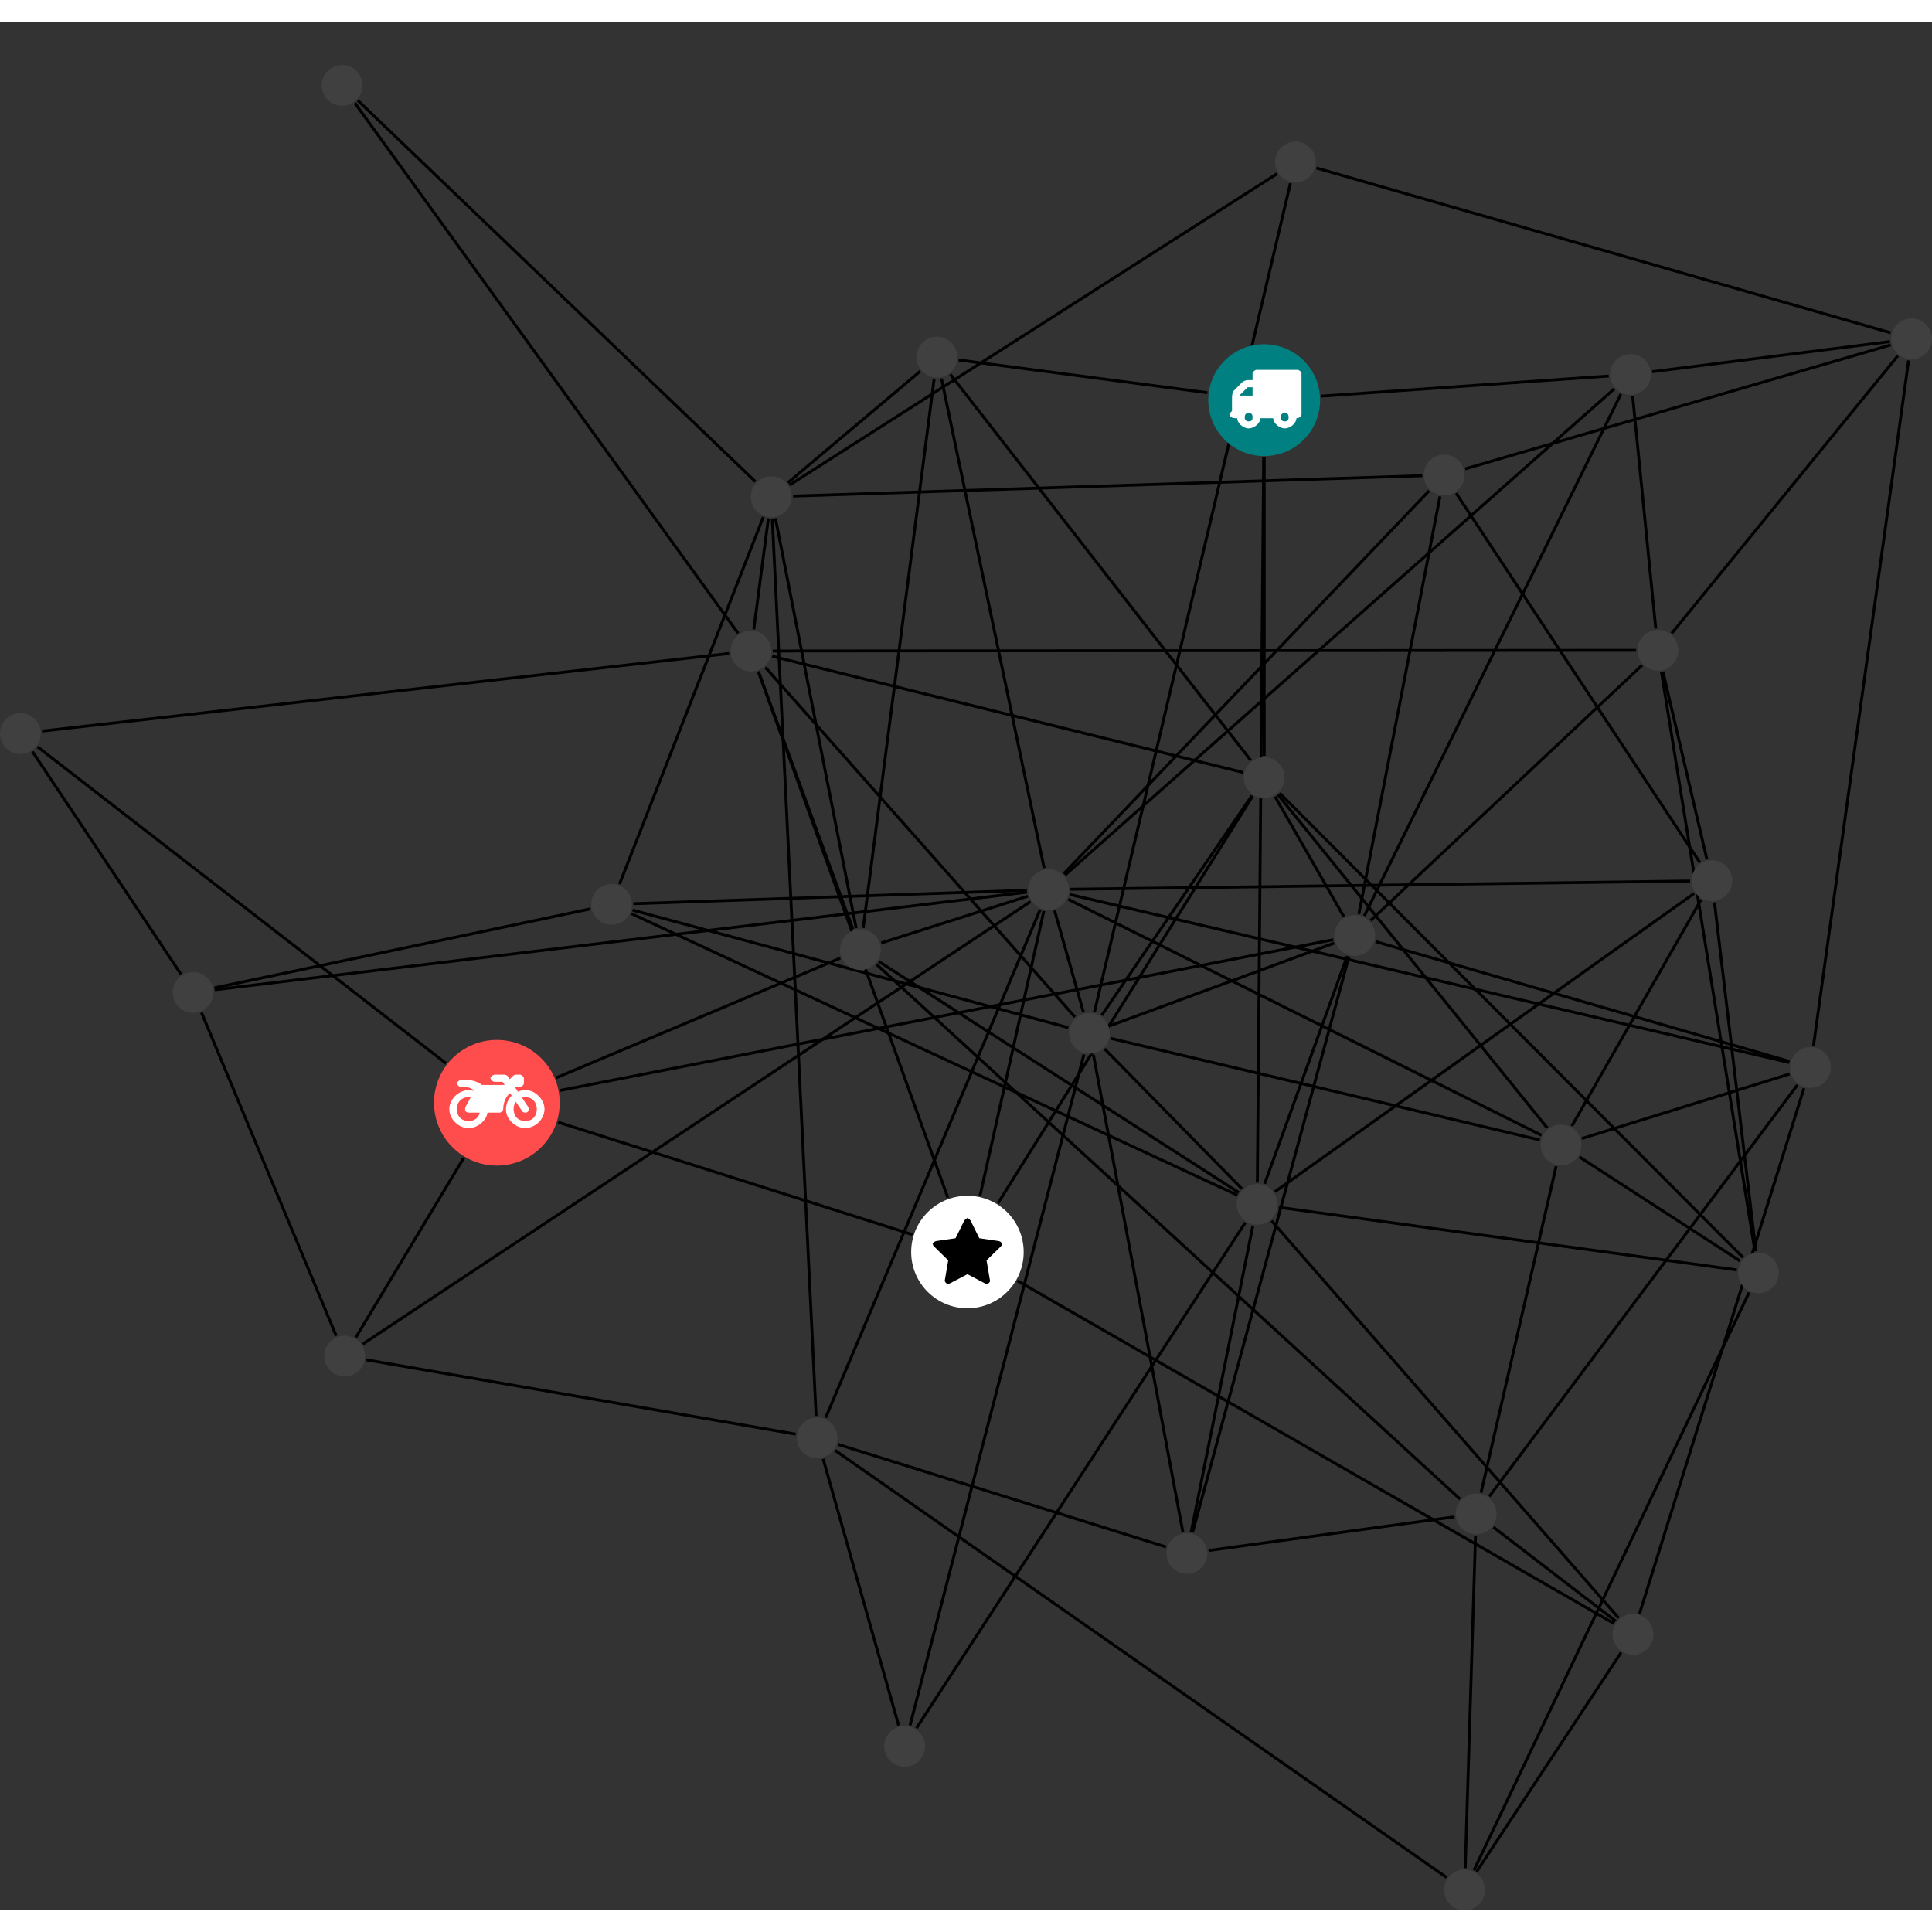 <?xml version="1.0" encoding="UTF-8"?>
<svg xmlns="http://www.w3.org/2000/svg" xmlns:xlink="http://www.w3.org/1999/xlink" width="267.069pt" height="267.069pt" viewBox="0.000 -5.988 267.069 261.081" version="1.1">
<rect x="0.000" y="-5.988" width="267.069" height="261.081" fill="#333333" stroke="none"/>
<defs>
<g>
<symbol overflow="visible" id="glyph0-0">
<path style="stroke:none;" d="M 1.422 -0.75 L 1.422 -7.922 L 3.562 -7.922 L 3.562 -0.891 L 1.422 -0.891 Z M 0.625 0 L 4.531 0 L 4.531 -8.812 L 0.438 -8.812 L 0.438 0 Z M 0.625 0 "/>
</symbol>
<symbol overflow="visible" id="glyph0-1">
<path style="stroke:none;" d="M 3.375 -0.844 C 3.375 -0.453 3.234 -0.266 2.844 -0.266 C 2.469 -0.266 2.297 -0.453 2.297 -0.844 C 2.297 -1.219 2.469 -1.422 2.844 -1.422 C 3.234 -1.422 3.375 -1.219 3.375 -0.844 Z M 1.594 -3.688 L 1.594 -3.859 C 1.594 -3.875 1.578 -3.875 1.594 -3.891 L 2.688 -4.969 C 2.703 -5 2.656 -4.984 2.688 -4.984 L 3.375 -4.984 L 3.375 -3.828 L 1.594 -3.828 Z M 8.359 -0.844 C 8.359 -0.453 8.219 -0.266 7.828 -0.266 C 7.453 -0.266 7.281 -0.453 7.281 -0.844 C 7.281 -1.219 7.453 -1.422 7.828 -1.422 C 8.219 -1.422 8.359 -1.219 8.359 -0.844 Z M 10.141 -6.891 C 10.141 -7.094 9.812 -7.391 9.609 -7.391 L 3.922 -7.391 C 3.719 -7.391 3.375 -7.094 3.375 -6.891 L 3.375 -5.969 L 2.672 -5.969 C 2.469 -5.969 2.078 -5.812 1.938 -5.672 L 0.844 -4.578 C 0.531 -4.266 0.531 -3.734 0.531 -3.328 L 0.531 -1.688 C 0.516 -1.688 0.172 -1.391 0.172 -1.203 C 0.172 -0.781 0.781 -0.703 1.062 -0.703 L 1.25 -0.703 C 1.25 -0.047 2.062 0.703 2.844 0.703 C 3.641 0.703 4.453 -0.047 4.453 -0.703 L 6.234 -0.703 C 6.234 -0.047 7.047 0.703 7.828 0.703 C 8.625 0.703 9.438 -0.047 9.438 -0.703 C 9.547 -0.703 10.141 -0.781 10.141 -1.203 Z M 10.141 -6.891 "/>
</symbol>
<symbol overflow="visible" id="glyph0-2">
<path style="stroke:none;" d="M 12.969 -2.906 C 12.844 -3.984 11.859 -5.016 10.781 -5.219 C 10.234 -5.328 9.703 -5.219 9.328 -5.031 L 8.875 -5.688 L 9.609 -5.688 C 9.812 -5.688 10.141 -5.984 10.141 -6.188 L 10.141 -6.891 C 10.141 -7.094 9.812 -7.391 9.609 -7.391 L 9.047 -7.391 C 8.969 -7.391 8.734 -7.312 8.656 -7.25 L 8.188 -6.766 L 7.891 -7.203 C 7.828 -7.281 7.594 -7.391 7.484 -7.391 L 6.078 -7.391 C 5.906 -7.391 5.547 -7.125 5.516 -6.953 C 5.484 -6.734 5.828 -6.406 6.047 -6.406 L 7.188 -6.406 L 7.484 -5.969 L 4.344 -5.969 C 4.141 -6.125 3.375 -6.672 2.141 -6.672 L 1.422 -6.672 C 1.219 -6.672 0.891 -6.375 0.891 -6.188 C 0.891 -5.984 1.219 -5.688 1.422 -5.688 L 1.781 -5.688 C 2.484 -5.688 2.906 -5.516 3.281 -5.188 L 3.25 -5.141 C 3.078 -5.188 2.797 -5.25 2.5 -5.25 C 1.109 -5.25 -0.172 -4 -0.172 -2.625 C -0.172 -1.25 1.109 0 2.5 0 C 3.75 0 4.953 -1.062 5.109 -2.141 L 6.766 -2.141 C 6.969 -2.141 7.281 -2.438 7.281 -2.625 C 7.281 -3.609 7.688 -4.391 8.219 -4.844 L 8.453 -4.5 C 7.969 -4.062 7.578 -3.203 7.672 -2.359 C 7.781 -1.172 8.969 -0.094 10.141 -0.016 C 11.703 0.094 13.156 -1.344 12.969 -2.906 Z M 2.5 -0.984 C 1.516 -0.984 0.875 -1.641 0.875 -2.625 C 0.875 -3.594 1.516 -4.281 2.5 -4.281 C 2.672 -4.281 2.844 -4.234 2.781 -4.25 L 2.047 -2.891 C 2 -2.781 2 -2.469 2.047 -2.359 C 2.125 -2.25 2.375 -2.141 2.5 -2.141 L 4.031 -2.141 C 3.891 -1.453 3.344 -0.984 2.5 -0.984 Z M 10.328 -0.984 C 9.344 -0.984 8.719 -1.641 8.719 -2.625 C 8.719 -3.109 8.859 -3.469 9.031 -3.641 L 9.906 -2.328 C 9.969 -2.219 10.203 -2.141 10.328 -2.141 C 10.391 -2.141 10.594 -2.188 10.641 -2.234 C 10.812 -2.344 10.844 -2.75 10.734 -2.922 L 9.875 -4.219 C 9.859 -4.219 10.094 -4.281 10.328 -4.281 C 11.297 -4.281 11.922 -3.594 11.922 -2.625 C 11.922 -1.641 11.297 -0.984 10.328 -0.984 Z M 10.328 -0.984 "/>
</symbol>
<symbol overflow="visible" id="glyph0-3">
<path style="stroke:none;" d="M 9.438 -5.078 C 9.438 -5.25 9.078 -5.453 8.938 -5.469 L 6.266 -5.859 L 5.078 -8.266 C 5.031 -8.375 4.75 -8.641 4.625 -8.641 C 4.5 -8.641 4.234 -8.375 4.172 -8.266 L 2.984 -5.859 L 0.312 -5.469 C 0.172 -5.453 -0.172 -5.25 -0.172 -5.078 C -0.172 -4.969 -0.062 -4.781 0.016 -4.719 L 1.969 -2.797 L 1.5 -0.062 C 1.5 -0.016 1.5 0.016 1.5 0.047 C 1.5 0.203 1.75 0.453 1.906 0.453 C 1.984 0.453 2.188 0.406 2.25 0.359 L 4.625 -0.891 L 7 0.359 C 7.062 0.406 7.266 0.453 7.344 0.453 C 7.5 0.453 7.75 0.203 7.75 0.047 C 7.75 0.016 7.75 -0.016 7.734 -0.062 L 7.266 -2.797 L 9.234 -4.719 C 9.297 -4.781 9.438 -4.969 9.438 -5.078 Z M 9.438 -5.078 "/>
</symbol>
</g>
<clipPath id="clip1">
  <path d="M 198 213 L 230 213 L 230 255.094 L 198 255.094 Z M 198 213 "/>
</clipPath>
<clipPath id="clip2">
  <path d="M 109 185 L 206 185 L 206 255.094 L 109 255.094 Z M 109 185 "/>
</clipPath>
<clipPath id="clip3">
  <path d="M 225 34 L 267.07 34 L 267.07 85 L 225 85 Z M 225 34 "/>
</clipPath>
<clipPath id="clip4">
  <path d="M 245 35 L 267.07 35 L 267.07 142 L 245 142 Z M 245 35 "/>
</clipPath>
<clipPath id="clip5">
  <path d="M 198 164 L 248 164 L 248 255.094 L 198 255.094 Z M 198 164 "/>
</clipPath>
<clipPath id="clip6">
  <path d="M 199 249 L 206 249 L 206 255.094 L 199 255.094 Z M 199 249 "/>
</clipPath>
<clipPath id="clip7">
  <path d="M 261 35 L 267.07 35 L 267.07 41 L 261 41 Z M 261 35 "/>
</clipPath>
</defs>
<g id="surface1">
<path style="fill:none;stroke-width:0.399;stroke-linecap:butt;stroke-linejoin:miter;stroke:rgb(0%,0%,0%);stroke-opacity:1;stroke-miterlimit:10;" d="M -0 -7.93 L -0 -49.168 " transform="matrix(1,0,0,-1,174.754,46.332)"/>
<path style="fill:none;stroke-width:0.399;stroke-linecap:butt;stroke-linejoin:miter;stroke:rgb(0%,0%,0%);stroke-opacity:1;stroke-miterlimit:10;" d="M -0.07 -7.926 L -0.945 -108.152 " transform="matrix(1,0,0,-1,174.754,46.332)"/>
<path style="fill:none;stroke-width:0.399;stroke-linecap:butt;stroke-linejoin:miter;stroke:rgb(0%,0%,0%);stroke-opacity:1;stroke-miterlimit:10;" d="M -7.859 1.031 L -42.242 5.551 " transform="matrix(1,0,0,-1,174.754,46.332)"/>
<path style="fill:none;stroke-width:0.399;stroke-linecap:butt;stroke-linejoin:miter;stroke:rgb(0%,0%,0%);stroke-opacity:1;stroke-miterlimit:10;" d="M 7.91 0.555 L 47.625 3.336 " transform="matrix(1,0,0,-1,174.754,46.332)"/>
<path style="fill:none;stroke-width:0.399;stroke-linecap:butt;stroke-linejoin:miter;stroke:rgb(0%,0%,0%);stroke-opacity:1;stroke-miterlimit:10;" d="M -1.602 -54.742 L -36.793 -111 " transform="matrix(1,0,0,-1,174.754,46.332)"/>
<path style="fill:none;stroke-width:0.399;stroke-linecap:butt;stroke-linejoin:miter;stroke:rgb(0%,0%,0%);stroke-opacity:1;stroke-miterlimit:10;" d="M -1.703 -54.676 L -22.461 -85.035 " transform="matrix(1,0,0,-1,174.754,46.332)"/>
<path style="fill:none;stroke-width:0.399;stroke-linecap:butt;stroke-linejoin:miter;stroke:rgb(0%,0%,0%);stroke-opacity:1;stroke-miterlimit:10;" d="M 1.898 -54.531 L 39.137 -100.617 " transform="matrix(1,0,0,-1,174.754,46.332)"/>
<path style="fill:none;stroke-width:0.399;stroke-linecap:butt;stroke-linejoin:miter;stroke:rgb(0%,0%,0%);stroke-opacity:1;stroke-miterlimit:10;" d="M -1.852 -49.801 L -43.379 3.562 " transform="matrix(1,0,0,-1,174.754,46.332)"/>
<path style="fill:none;stroke-width:0.399;stroke-linecap:butt;stroke-linejoin:miter;stroke:rgb(0%,0%,0%);stroke-opacity:1;stroke-miterlimit:10;" d="M 2.133 -54.32 L 66.187 -118.508 " transform="matrix(1,0,0,-1,174.754,46.332)"/>
<path style="fill:none;stroke-width:0.399;stroke-linecap:butt;stroke-linejoin:miter;stroke:rgb(0%,0%,0%);stroke-opacity:1;stroke-miterlimit:10;" d="M -2.93 -51.461 L -68.02 -35.398 " transform="matrix(1,0,0,-1,174.754,46.332)"/>
<path style="fill:none;stroke-width:0.399;stroke-linecap:butt;stroke-linejoin:miter;stroke:rgb(0%,0%,0%);stroke-opacity:1;stroke-miterlimit:10;" d="M 1.5 -54.801 L 11.008 -71.391 " transform="matrix(1,0,0,-1,174.754,46.332)"/>
<path style="fill:none;stroke-width:0.399;stroke-linecap:butt;stroke-linejoin:miter;stroke:rgb(0%,0%,0%);stroke-opacity:1;stroke-miterlimit:10;" d="M -3.082 -109.016 L -22.051 -89.68 " transform="matrix(1,0,0,-1,174.754,46.332)"/>
<path style="fill:none;stroke-width:0.399;stroke-linecap:butt;stroke-linejoin:miter;stroke:rgb(0%,0%,0%);stroke-opacity:1;stroke-miterlimit:10;" d="M 1.016 -113.441 L 49 -168.352 " transform="matrix(1,0,0,-1,174.754,46.332)"/>
<path style="fill:none;stroke-width:0.399;stroke-linecap:butt;stroke-linejoin:miter;stroke:rgb(0%,0%,0%);stroke-opacity:1;stroke-miterlimit:10;" d="M 1.488 -109.418 L 59.434 -68.188 " transform="matrix(1,0,0,-1,174.754,46.332)"/>
<path style="fill:none;stroke-width:0.399;stroke-linecap:butt;stroke-linejoin:miter;stroke:rgb(0%,0%,0%);stroke-opacity:1;stroke-miterlimit:10;" d="M -3.707 -109.898 L -87.481 -70.981 " transform="matrix(1,0,0,-1,174.754,46.332)"/>
<path style="fill:none;stroke-width:0.399;stroke-linecap:butt;stroke-linejoin:miter;stroke:rgb(0%,0%,0%);stroke-opacity:1;stroke-miterlimit:10;" d="M -3.512 -109.539 L -53.277 -77.59 " transform="matrix(1,0,0,-1,174.754,46.332)"/>
<path style="fill:none;stroke-width:0.399;stroke-linecap:butt;stroke-linejoin:miter;stroke:rgb(0%,0%,0%);stroke-opacity:1;stroke-miterlimit:10;" d="M -1.567 -114.129 L -10.09 -156.469 " transform="matrix(1,0,0,-1,174.754,46.332)"/>
<path style="fill:none;stroke-width:0.399;stroke-linecap:butt;stroke-linejoin:miter;stroke:rgb(0%,0%,0%);stroke-opacity:1;stroke-miterlimit:10;" d="M -2.617 -113.699 L -48.063 -183.57 " transform="matrix(1,0,0,-1,174.754,46.332)"/>
<path style="fill:none;stroke-width:0.399;stroke-linecap:butt;stroke-linejoin:miter;stroke:rgb(0%,0%,0%);stroke-opacity:1;stroke-miterlimit:10;" d="M 2.019 -111.578 L 65.332 -120.234 " transform="matrix(1,0,0,-1,174.754,46.332)"/>
<path style="fill:none;stroke-width:0.399;stroke-linecap:butt;stroke-linejoin:miter;stroke:rgb(0%,0%,0%);stroke-opacity:1;stroke-miterlimit:10;" d="M 0.059 -108.332 L 11.48 -76.848 " transform="matrix(1,0,0,-1,174.754,46.332)"/>
<path style="fill:none;stroke-width:0.399;stroke-linecap:butt;stroke-linejoin:miter;stroke:rgb(0%,0%,0%);stroke-opacity:1;stroke-miterlimit:10;" d="M -110.649 -104.742 L -125.559 -129.559 " transform="matrix(1,0,0,-1,174.754,46.332)"/>
<path style="fill:none;stroke-width:0.399;stroke-linecap:butt;stroke-linejoin:miter;stroke:rgb(0%,0%,0%);stroke-opacity:1;stroke-miterlimit:10;" d="M -97.602 -99.813 L -48.625 -115.352 " transform="matrix(1,0,0,-1,174.754,46.332)"/>
<path style="fill:none;stroke-width:0.399;stroke-linecap:butt;stroke-linejoin:miter;stroke:rgb(0%,0%,0%);stroke-opacity:1;stroke-miterlimit:10;" d="M -97.883 -93.676 L -58.598 -77.129 " transform="matrix(1,0,0,-1,174.754,46.332)"/>
<path style="fill:none;stroke-width:0.399;stroke-linecap:butt;stroke-linejoin:miter;stroke:rgb(0%,0%,0%);stroke-opacity:1;stroke-miterlimit:10;" d="M -97.348 -95.422 L 9.547 -74.586 " transform="matrix(1,0,0,-1,174.754,46.332)"/>
<path style="fill:none;stroke-width:0.399;stroke-linecap:butt;stroke-linejoin:miter;stroke:rgb(0%,0%,0%);stroke-opacity:1;stroke-miterlimit:10;" d="M -113.098 -91.68 L -169.555 -47.934 " transform="matrix(1,0,0,-1,174.754,46.332)"/>
<path style="fill:none;stroke-width:0.399;stroke-linecap:butt;stroke-linejoin:miter;stroke:rgb(0%,0%,0%);stroke-opacity:1;stroke-miterlimit:10;" d="M -128.274 -129.359 L -146.902 -84.652 " transform="matrix(1,0,0,-1,174.754,46.332)"/>
<path style="fill:none;stroke-width:0.399;stroke-linecap:butt;stroke-linejoin:miter;stroke:rgb(0%,0%,0%);stroke-opacity:1;stroke-miterlimit:10;" d="M -124.141 -132.66 L -64.762 -142.934 " transform="matrix(1,0,0,-1,174.754,46.332)"/>
<path style="fill:none;stroke-width:0.399;stroke-linecap:butt;stroke-linejoin:miter;stroke:rgb(0%,0%,0%);stroke-opacity:1;stroke-miterlimit:10;" d="M -124.598 -130.481 L -32.309 -69.32 " transform="matrix(1,0,0,-1,174.754,46.332)"/>
<path style="fill:none;stroke-width:0.399;stroke-linecap:butt;stroke-linejoin:miter;stroke:rgb(0%,0%,0%);stroke-opacity:1;stroke-miterlimit:10;" d="M -125.289 41.426 L -70.324 -11.27 " transform="matrix(1,0,0,-1,174.754,46.332)"/>
<path style="fill:none;stroke-width:0.399;stroke-linecap:butt;stroke-linejoin:miter;stroke:rgb(0%,0%,0%);stroke-opacity:1;stroke-miterlimit:10;" d="M -125.699 41.07 L -72.715 -32.23 " transform="matrix(1,0,0,-1,174.754,46.332)"/>
<path style="fill:none;stroke-width:0.399;stroke-linecap:butt;stroke-linejoin:miter;stroke:rgb(0%,0%,0%);stroke-opacity:1;stroke-miterlimit:10;" d="M -69.246 -16.168 L -89.117 -66.902 " transform="matrix(1,0,0,-1,174.754,46.332)"/>
<path style="fill:none;stroke-width:0.399;stroke-linecap:butt;stroke-linejoin:miter;stroke:rgb(0%,0%,0%);stroke-opacity:1;stroke-miterlimit:10;" d="M -65.84 -11.414 L -47.543 4 " transform="matrix(1,0,0,-1,174.754,46.332)"/>
<path style="fill:none;stroke-width:0.399;stroke-linecap:butt;stroke-linejoin:miter;stroke:rgb(0%,0%,0%);stroke-opacity:1;stroke-miterlimit:10;" d="M -65.129 -13.258 L 21.863 -10.445 " transform="matrix(1,0,0,-1,174.754,46.332)"/>
<path style="fill:none;stroke-width:0.399;stroke-linecap:butt;stroke-linejoin:miter;stroke:rgb(0%,0%,0%);stroke-opacity:1;stroke-miterlimit:10;" d="M -68 -16.371 L -61.938 -140.434 " transform="matrix(1,0,0,-1,174.754,46.332)"/>
<path style="fill:none;stroke-width:0.399;stroke-linecap:butt;stroke-linejoin:miter;stroke:rgb(0%,0%,0%);stroke-opacity:1;stroke-miterlimit:10;" d="M -67.563 -16.316 L -56.399 -72.996 " transform="matrix(1,0,0,-1,174.754,46.332)"/>
<path style="fill:none;stroke-width:0.399;stroke-linecap:butt;stroke-linejoin:miter;stroke:rgb(0%,0%,0%);stroke-opacity:1;stroke-miterlimit:10;" d="M -65.602 -11.734 L 1.777 31.297 " transform="matrix(1,0,0,-1,174.754,46.332)"/>
<path style="fill:none;stroke-width:0.399;stroke-linecap:butt;stroke-linejoin:miter;stroke:rgb(0%,0%,0%);stroke-opacity:1;stroke-miterlimit:10;" d="M -68.539 -16.348 L -70.555 -31.684 " transform="matrix(1,0,0,-1,174.754,46.332)"/>
<path style="fill:none;stroke-width:0.399;stroke-linecap:butt;stroke-linejoin:miter;stroke:rgb(0%,0%,0%);stroke-opacity:1;stroke-miterlimit:10;" d="M -34.109 -121.734 L 48.367 -169.117 " transform="matrix(1,0,0,-1,174.754,46.332)"/>
<path style="fill:none;stroke-width:0.399;stroke-linecap:butt;stroke-linejoin:miter;stroke:rgb(0%,0%,0%);stroke-opacity:1;stroke-miterlimit:10;" d="M -39.281 -109.981 L -30.453 -70.598 " transform="matrix(1,0,0,-1,174.754,46.332)"/>
<path style="fill:none;stroke-width:0.399;stroke-linecap:butt;stroke-linejoin:miter;stroke:rgb(0%,0%,0%);stroke-opacity:1;stroke-miterlimit:10;" d="M -43.727 -110.258 L -69.926 -37.516 " transform="matrix(1,0,0,-1,174.754,46.332)"/>
<path style="fill:none;stroke-width:0.399;stroke-linecap:butt;stroke-linejoin:miter;stroke:rgb(0%,0%,0%);stroke-opacity:1;stroke-miterlimit:10;" d="M -21.227 -88.219 L 38.094 -102.27 " transform="matrix(1,0,0,-1,174.754,46.332)"/>
<path style="fill:none;stroke-width:0.399;stroke-linecap:butt;stroke-linejoin:miter;stroke:rgb(0%,0%,0%);stroke-opacity:1;stroke-miterlimit:10;" d="M -27.078 -86.738 L -87.305 -70.496 " transform="matrix(1,0,0,-1,174.754,46.332)"/>
<path style="fill:none;stroke-width:0.399;stroke-linecap:butt;stroke-linejoin:miter;stroke:rgb(0%,0%,0%);stroke-opacity:1;stroke-miterlimit:10;" d="M -23.606 -90.492 L -11.242 -156.461 " transform="matrix(1,0,0,-1,174.754,46.332)"/>
<path style="fill:none;stroke-width:0.399;stroke-linecap:butt;stroke-linejoin:miter;stroke:rgb(0%,0%,0%);stroke-opacity:1;stroke-miterlimit:10;" d="M -24.984 -84.621 L -28.973 -70.555 " transform="matrix(1,0,0,-1,174.754,46.332)"/>
<path style="fill:none;stroke-width:0.399;stroke-linecap:butt;stroke-linejoin:miter;stroke:rgb(0%,0%,0%);stroke-opacity:1;stroke-miterlimit:10;" d="M -23.469 -84.59 L 3.625 29.984 " transform="matrix(1,0,0,-1,174.754,46.332)"/>
<path style="fill:none;stroke-width:0.399;stroke-linecap:butt;stroke-linejoin:miter;stroke:rgb(0%,0%,0%);stroke-opacity:1;stroke-miterlimit:10;" d="M -24.918 -90.445 L -48.953 -183.176 " transform="matrix(1,0,0,-1,174.754,46.332)"/>
<path style="fill:none;stroke-width:0.399;stroke-linecap:butt;stroke-linejoin:miter;stroke:rgb(0%,0%,0%);stroke-opacity:1;stroke-miterlimit:10;" d="M -26.164 -85.266 L -68.949 -36.938 " transform="matrix(1,0,0,-1,174.754,46.332)"/>
<path style="fill:none;stroke-width:0.399;stroke-linecap:butt;stroke-linejoin:miter;stroke:rgb(0%,0%,0%);stroke-opacity:1;stroke-miterlimit:10;" d="M -21.332 -86.481 L 9.676 -75.051 " transform="matrix(1,0,0,-1,174.754,46.332)"/>
<path style="fill:none;stroke-width:0.399;stroke-linecap:butt;stroke-linejoin:miter;stroke:rgb(0%,0%,0%);stroke-opacity:1;stroke-miterlimit:10;" d="M 51.887 -167.742 L 74.613 -95.129 " transform="matrix(1,0,0,-1,174.754,46.332)"/>
<g clip-path="url(#clip1)" clip-rule="nonzero">
<path style="fill:none;stroke-width:0.399;stroke-linecap:butt;stroke-linejoin:miter;stroke:rgb(0%,0%,0%);stroke-opacity:1;stroke-miterlimit:10;" d="M 49.324 -173.141 L 29.355 -203.426 " transform="matrix(1,0,0,-1,174.754,46.332)"/>
</g>
<path style="fill:none;stroke-width:0.399;stroke-linecap:butt;stroke-linejoin:miter;stroke:rgb(0%,0%,0%);stroke-opacity:1;stroke-miterlimit:10;" d="M 48.594 -168.785 L 31.695 -155.797 " transform="matrix(1,0,0,-1,174.754,46.332)"/>
<path style="fill:none;stroke-width:0.399;stroke-linecap:butt;stroke-linejoin:miter;stroke:rgb(0%,0%,0%);stroke-opacity:1;stroke-miterlimit:10;" d="M 42.527 -100.344 L 60.394 -69.059 " transform="matrix(1,0,0,-1,174.754,46.332)"/>
<path style="fill:none;stroke-width:0.399;stroke-linecap:butt;stroke-linejoin:miter;stroke:rgb(0%,0%,0%);stroke-opacity:1;stroke-miterlimit:10;" d="M 38.332 -101.617 L -27.094 -69 " transform="matrix(1,0,0,-1,174.754,46.332)"/>
<path style="fill:none;stroke-width:0.399;stroke-linecap:butt;stroke-linejoin:miter;stroke:rgb(0%,0%,0%);stroke-opacity:1;stroke-miterlimit:10;" d="M 43.914 -102.07 L 72.633 -93.145 " transform="matrix(1,0,0,-1,174.754,46.332)"/>
<path style="fill:none;stroke-width:0.399;stroke-linecap:butt;stroke-linejoin:miter;stroke:rgb(0%,0%,0%);stroke-opacity:1;stroke-miterlimit:10;" d="M 40.355 -105.906 L 29.98 -151.016 " transform="matrix(1,0,0,-1,174.754,46.332)"/>
<path style="fill:none;stroke-width:0.399;stroke-linecap:butt;stroke-linejoin:miter;stroke:rgb(0%,0%,0%);stroke-opacity:1;stroke-miterlimit:10;" d="M 43.566 -104.606 L 65.789 -119 " transform="matrix(1,0,0,-1,174.754,46.332)"/>
<path style="fill:none;stroke-width:0.399;stroke-linecap:butt;stroke-linejoin:miter;stroke:rgb(0%,0%,0%);stroke-opacity:1;stroke-miterlimit:10;" d="M 60.23 -63.918 L 26.539 -12.867 " transform="matrix(1,0,0,-1,174.754,46.332)"/>
<path style="fill:none;stroke-width:0.399;stroke-linecap:butt;stroke-linejoin:miter;stroke:rgb(0%,0%,0%);stroke-opacity:1;stroke-miterlimit:10;" d="M 61.203 -63.496 L 55.117 -37.516 " transform="matrix(1,0,0,-1,174.754,46.332)"/>
<path style="fill:none;stroke-width:0.399;stroke-linecap:butt;stroke-linejoin:miter;stroke:rgb(0%,0%,0%);stroke-opacity:1;stroke-miterlimit:10;" d="M 58.875 -66.477 L -26.777 -67.613 " transform="matrix(1,0,0,-1,174.754,46.332)"/>
<path style="fill:none;stroke-width:0.399;stroke-linecap:butt;stroke-linejoin:miter;stroke:rgb(0%,0%,0%);stroke-opacity:1;stroke-miterlimit:10;" d="M 62.246 -69.434 L 67.965 -117.645 " transform="matrix(1,0,0,-1,174.754,46.332)"/>
<path style="fill:none;stroke-width:0.399;stroke-linecap:butt;stroke-linejoin:miter;stroke:rgb(0%,0%,0%);stroke-opacity:1;stroke-miterlimit:10;" d="M -93.172 -70.332 L -145.109 -81.246 " transform="matrix(1,0,0,-1,174.754,46.332)"/>
<path style="fill:none;stroke-width:0.399;stroke-linecap:butt;stroke-linejoin:miter;stroke:rgb(0%,0%,0%);stroke-opacity:1;stroke-miterlimit:10;" d="M -87.203 -69.609 L -32.809 -67.754 " transform="matrix(1,0,0,-1,174.754,46.332)"/>
<path style="fill:none;stroke-width:0.399;stroke-linecap:butt;stroke-linejoin:miter;stroke:rgb(0%,0%,0%);stroke-opacity:1;stroke-miterlimit:10;" d="M -45.621 2.949 L -55.43 -72.965 " transform="matrix(1,0,0,-1,174.754,46.332)"/>
<path style="fill:none;stroke-width:0.399;stroke-linecap:butt;stroke-linejoin:miter;stroke:rgb(0%,0%,0%);stroke-opacity:1;stroke-miterlimit:10;" d="M -44.613 2.988 L -30.414 -64.699 " transform="matrix(1,0,0,-1,174.754,46.332)"/>
<path style="fill:none;stroke-width:0.399;stroke-linecap:butt;stroke-linejoin:miter;stroke:rgb(0%,0%,0%);stroke-opacity:1;stroke-miterlimit:10;" d="M 22.797 -12.531 L -27.711 -65.469 " transform="matrix(1,0,0,-1,174.754,46.332)"/>
<path style="fill:none;stroke-width:0.399;stroke-linecap:butt;stroke-linejoin:miter;stroke:rgb(0%,0%,0%);stroke-opacity:1;stroke-miterlimit:10;" d="M 27.773 -9.504 L 86.601 7.633 " transform="matrix(1,0,0,-1,174.754,46.332)"/>
<path style="fill:none;stroke-width:0.399;stroke-linecap:butt;stroke-linejoin:miter;stroke:rgb(0%,0%,0%);stroke-opacity:1;stroke-miterlimit:10;" d="M 24.301 -13.313 L 13.086 -71.047 " transform="matrix(1,0,0,-1,174.754,46.332)"/>
<path style="fill:none;stroke-width:0.399;stroke-linecap:butt;stroke-linejoin:miter;stroke:rgb(0%,0%,0%);stroke-opacity:1;stroke-miterlimit:10;" d="M -145.07 -81.504 L -32.789 -68.012 " transform="matrix(1,0,0,-1,174.754,46.332)"/>
<path style="fill:none;stroke-width:0.399;stroke-linecap:butt;stroke-linejoin:miter;stroke:rgb(0%,0%,0%);stroke-opacity:1;stroke-miterlimit:10;" d="M -149.738 -79.356 L -170.262 -48.594 " transform="matrix(1,0,0,-1,174.754,46.332)"/>
<path style="fill:none;stroke-width:0.399;stroke-linecap:butt;stroke-linejoin:miter;stroke:rgb(0%,0%,0%);stroke-opacity:1;stroke-miterlimit:10;" d="M -58.91 -144.348 L -13.566 -158.527 " transform="matrix(1,0,0,-1,174.754,46.332)"/>
<path style="fill:none;stroke-width:0.399;stroke-linecap:butt;stroke-linejoin:miter;stroke:rgb(0%,0%,0%);stroke-opacity:1;stroke-miterlimit:10;" d="M -60.617 -140.668 L -30.969 -70.434 " transform="matrix(1,0,0,-1,174.754,46.332)"/>
<g clip-path="url(#clip2)" clip-rule="nonzero">
<path style="fill:none;stroke-width:0.399;stroke-linecap:butt;stroke-linejoin:miter;stroke:rgb(0%,0%,0%);stroke-opacity:1;stroke-miterlimit:10;" d="M -59.316 -145.176 L 25.219 -204.219 " transform="matrix(1,0,0,-1,174.754,46.332)"/>
</g>
<path style="fill:none;stroke-width:0.399;stroke-linecap:butt;stroke-linejoin:miter;stroke:rgb(0%,0%,0%);stroke-opacity:1;stroke-miterlimit:10;" d="M -60.969 -146.352 L -50.531 -183.195 " transform="matrix(1,0,0,-1,174.754,46.332)"/>
<g clip-path="url(#clip3)" clip-rule="nonzero">
<path style="fill:none;stroke-width:0.399;stroke-linecap:butt;stroke-linejoin:miter;stroke:rgb(0%,0%,0%);stroke-opacity:1;stroke-miterlimit:10;" d="M 56.332 -32.238 L 87.594 6.137 " transform="matrix(1,0,0,-1,174.754,46.332)"/>
</g>
<path style="fill:none;stroke-width:0.399;stroke-linecap:butt;stroke-linejoin:miter;stroke:rgb(0%,0%,0%);stroke-opacity:1;stroke-miterlimit:10;" d="M 54.129 -31.578 L 50.934 0.547 " transform="matrix(1,0,0,-1,174.754,46.332)"/>
<path style="fill:none;stroke-width:0.399;stroke-linecap:butt;stroke-linejoin:miter;stroke:rgb(0%,0%,0%);stroke-opacity:1;stroke-miterlimit:10;" d="M 54.91 -37.559 L 67.84 -117.664 " transform="matrix(1,0,0,-1,174.754,46.332)"/>
<path style="fill:none;stroke-width:0.399;stroke-linecap:butt;stroke-linejoin:miter;stroke:rgb(0%,0%,0%);stroke-opacity:1;stroke-miterlimit:10;" d="M 51.41 -34.582 L -67.93 -34.676 " transform="matrix(1,0,0,-1,174.754,46.332)"/>
<path style="fill:none;stroke-width:0.399;stroke-linecap:butt;stroke-linejoin:miter;stroke:rgb(0%,0%,0%);stroke-opacity:1;stroke-miterlimit:10;" d="M 52.23 -36.645 L 14.707 -71.941 " transform="matrix(1,0,0,-1,174.754,46.332)"/>
<path style="fill:none;stroke-width:0.399;stroke-linecap:butt;stroke-linejoin:miter;stroke:rgb(0%,0%,0%);stroke-opacity:1;stroke-miterlimit:10;" d="M -52.941 -75.039 L -32.668 -68.57 " transform="matrix(1,0,0,-1,174.754,46.332)"/>
<path style="fill:none;stroke-width:0.399;stroke-linecap:butt;stroke-linejoin:miter;stroke:rgb(0%,0%,0%);stroke-opacity:1;stroke-miterlimit:10;" d="M -53.59 -77.996 L 27.078 -151.918 " transform="matrix(1,0,0,-1,174.754,46.332)"/>
<path style="fill:none;stroke-width:0.399;stroke-linecap:butt;stroke-linejoin:miter;stroke:rgb(0%,0%,0%);stroke-opacity:1;stroke-miterlimit:10;" d="M -56.856 -73.125 L -69.91 -37.512 " transform="matrix(1,0,0,-1,174.754,46.332)"/>
<path style="fill:none;stroke-width:0.399;stroke-linecap:butt;stroke-linejoin:miter;stroke:rgb(0%,0%,0%);stroke-opacity:1;stroke-miterlimit:10;" d="M -7.695 -159.02 L 26.312 -154.367 " transform="matrix(1,0,0,-1,174.754,46.332)"/>
<path style="fill:none;stroke-width:0.399;stroke-linecap:butt;stroke-linejoin:miter;stroke:rgb(0%,0%,0%);stroke-opacity:1;stroke-miterlimit:10;" d="M -9.895 -156.516 L 11.719 -76.922 " transform="matrix(1,0,0,-1,174.754,46.332)"/>
<path style="fill:none;stroke-width:0.399;stroke-linecap:butt;stroke-linejoin:miter;stroke:rgb(0%,0%,0%);stroke-opacity:1;stroke-miterlimit:10;" d="M -26.856 -68.34 L 72.578 -91.563 " transform="matrix(1,0,0,-1,174.754,46.332)"/>
<path style="fill:none;stroke-width:0.399;stroke-linecap:butt;stroke-linejoin:miter;stroke:rgb(0%,0%,0%);stroke-opacity:1;stroke-miterlimit:10;" d="M -27.535 -65.652 L 48.375 1.547 " transform="matrix(1,0,0,-1,174.754,46.332)"/>
<g clip-path="url(#clip4)" clip-rule="nonzero">
<path style="fill:none;stroke-width:0.399;stroke-linecap:butt;stroke-linejoin:miter;stroke:rgb(0%,0%,0%);stroke-opacity:1;stroke-miterlimit:10;" d="M 75.93 -89.262 L 89.082 5.488 " transform="matrix(1,0,0,-1,174.754,46.332)"/>
</g>
<path style="fill:none;stroke-width:0.399;stroke-linecap:butt;stroke-linejoin:miter;stroke:rgb(0%,0%,0%);stroke-opacity:1;stroke-miterlimit:10;" d="M 73.707 -94.664 L 31.113 -151.543 " transform="matrix(1,0,0,-1,174.754,46.332)"/>
<path style="fill:none;stroke-width:0.399;stroke-linecap:butt;stroke-linejoin:miter;stroke:rgb(0%,0%,0%);stroke-opacity:1;stroke-miterlimit:10;" d="M 72.617 -91.41 L 15.406 -74.848 " transform="matrix(1,0,0,-1,174.754,46.332)"/>
<path style="fill:none;stroke-width:0.399;stroke-linecap:butt;stroke-linejoin:miter;stroke:rgb(0%,0%,0%);stroke-opacity:1;stroke-miterlimit:10;" d="M 27.789 -202.93 L 29.211 -156.973 " transform="matrix(1,0,0,-1,174.754,46.332)"/>
<g clip-path="url(#clip5)" clip-rule="nonzero">
<path style="fill:none;stroke-width:0.399;stroke-linecap:butt;stroke-linejoin:miter;stroke:rgb(0%,0%,0%);stroke-opacity:1;stroke-miterlimit:10;" d="M 28.992 -203.223 L 67.023 -123.367 " transform="matrix(1,0,0,-1,174.754,46.332)"/>
</g>
<path style="fill:none;stroke-width:0.399;stroke-linecap:butt;stroke-linejoin:miter;stroke:rgb(0%,0%,0%);stroke-opacity:1;stroke-miterlimit:10;" d="M 86.504 8.098 L 53.629 3.93 " transform="matrix(1,0,0,-1,174.754,46.332)"/>
<path style="fill:none;stroke-width:0.399;stroke-linecap:butt;stroke-linejoin:miter;stroke:rgb(0%,0%,0%);stroke-opacity:1;stroke-miterlimit:10;" d="M 86.598 9.309 L 7.223 32.09 " transform="matrix(1,0,0,-1,174.754,46.332)"/>
<path style="fill:none;stroke-width:0.399;stroke-linecap:butt;stroke-linejoin:miter;stroke:rgb(0%,0%,0%);stroke-opacity:1;stroke-miterlimit:10;" d="M 49.305 0.84 L 13.84 -71.301 " transform="matrix(1,0,0,-1,174.754,46.332)"/>
<path style="fill:none;stroke-width:0.399;stroke-linecap:butt;stroke-linejoin:miter;stroke:rgb(0%,0%,0%);stroke-opacity:1;stroke-miterlimit:10;" d="M -73.945 -35.016 L -168.941 -45.746 " transform="matrix(1,0,0,-1,174.754,46.332)"/>
<path style=" stroke:none;fill-rule:nonzero;fill:rgb(0%,50%,50%);fill-opacity:1;" d="M 182.484 46.332 C 182.484 42.062 179.023 38.602 174.754 38.602 C 170.484 38.602 167.023 42.062 167.023 46.332 C 167.023 50.602 170.484 54.062 174.754 54.062 C 179.023 54.062 182.484 50.602 182.484 46.332 Z M 182.484 46.332 "/>
<g style="fill:rgb(100%,100%,100%);fill-opacity:1;">
  <use xlink:href="#glyph0-1" x="169.773" y="49.535"/>
</g>
<path style=" stroke:none;fill-rule:nonzero;fill:rgb(25%,25%,25%);fill-opacity:1;" d="M 177.57 98.516 C 177.57 96.957 176.309 95.695 174.754 95.695 C 173.199 95.695 171.938 96.957 171.938 98.516 C 171.938 100.07 173.199 101.332 174.754 101.332 C 176.309 101.332 177.57 100.07 177.57 98.516 Z M 177.57 98.516 "/>
<path style=" stroke:none;fill-rule:nonzero;fill:rgb(25%,25%,25%);fill-opacity:1;" d="M 176.602 157.5 C 176.602 155.941 175.34 154.68 173.785 154.68 C 172.227 154.68 170.965 155.941 170.965 157.5 C 170.965 159.055 172.227 160.316 173.785 160.316 C 175.34 160.316 176.602 159.055 176.602 157.5 Z M 176.602 157.5 "/>
<path style=" stroke:none;fill-rule:nonzero;fill:rgb(100%,29.999%,29.999%);fill-opacity:1;" d="M 77.371 143.453 C 77.371 138.656 73.48 134.77 68.684 134.77 C 63.887 134.77 59.996 138.656 59.996 143.453 C 59.996 148.254 63.887 152.141 68.684 152.141 C 73.48 152.141 77.371 148.254 77.371 143.453 Z M 77.371 143.453 "/>
<g style="fill:rgb(100%,100%,100%);fill-opacity:1;">
  <use xlink:href="#glyph0-2" x="62.282" y="146.966"/>
</g>
<path style=" stroke:none;fill-rule:nonzero;fill:rgb(25%,25%,25%);fill-opacity:1;" d="M 50.461 178.477 C 50.461 176.918 49.199 175.656 47.641 175.656 C 46.086 175.656 44.824 176.918 44.824 178.477 C 44.824 180.031 46.086 181.293 47.641 181.293 C 49.199 181.293 50.461 180.031 50.461 178.477 Z M 50.461 178.477 "/>
<path style=" stroke:none;fill-rule:nonzero;fill:rgb(25%,25%,25%);fill-opacity:1;" d="M 50.105 2.816 C 50.105 1.262 48.844 0 47.285 0 C 45.73 0 44.469 1.262 44.469 2.816 C 44.469 4.375 45.73 5.637 47.285 5.637 C 48.844 5.637 50.105 4.375 50.105 2.816 Z M 50.105 2.816 "/>
<path style=" stroke:none;fill-rule:nonzero;fill:rgb(25%,25%,25%);fill-opacity:1;" d="M 109.426 59.688 C 109.426 58.133 108.164 56.871 106.609 56.871 C 105.051 56.871 103.789 58.133 103.789 59.688 C 103.789 61.246 105.051 62.508 106.609 62.508 C 108.164 62.508 109.426 61.246 109.426 59.688 Z M 109.426 59.688 "/>
<path style=" stroke:none;fill-rule:nonzero;fill:rgb(100%,100%,100%);fill-opacity:1;" d="M 141.508 164.094 C 141.508 159.797 138.023 156.316 133.73 156.316 C 129.438 156.316 125.957 159.797 125.957 164.094 C 125.957 168.387 129.438 171.867 133.73 171.867 C 138.023 171.867 141.508 168.387 141.508 164.094 Z M 141.508 164.094 "/>
<g style="fill:rgb(0%,0%,0%);fill-opacity:1;">
  <use xlink:href="#glyph0-3" x="129.108" y="168.043"/>
</g>
<path style=" stroke:none;fill-rule:nonzero;fill:rgb(25%,25%,25%);fill-opacity:1;" d="M 153.41 133.855 C 153.41 132.301 152.148 131.039 150.594 131.039 C 149.035 131.039 147.773 132.301 147.773 133.855 C 147.773 135.414 149.035 136.676 150.594 136.676 C 152.148 136.676 153.41 135.414 153.41 133.855 Z M 153.41 133.855 "/>
<path style=" stroke:none;fill-rule:nonzero;fill:rgb(25%,25%,25%);fill-opacity:1;" d="M 228.555 216.953 C 228.555 215.395 227.293 214.133 225.738 214.133 C 224.18 214.133 222.922 215.395 222.922 216.953 C 222.922 218.508 224.18 219.77 225.738 219.77 C 227.293 219.77 228.555 218.508 228.555 216.953 Z M 228.555 216.953 "/>
<path style=" stroke:none;fill-rule:nonzero;fill:rgb(25%,25%,25%);fill-opacity:1;" d="M 218.605 149.297 C 218.605 147.738 217.344 146.477 215.785 146.477 C 214.23 146.477 212.969 147.738 212.969 149.297 C 212.969 150.852 214.23 152.113 215.785 152.113 C 217.344 152.113 218.605 150.852 218.605 149.297 Z M 218.605 149.297 "/>
<path style=" stroke:none;fill-rule:nonzero;fill:rgb(25%,25%,25%);fill-opacity:1;" d="M 239.461 112.766 C 239.461 111.211 238.199 109.949 236.645 109.949 C 235.086 109.949 233.824 111.211 233.824 112.766 C 233.824 114.324 235.086 115.586 236.645 115.586 C 238.199 115.586 239.461 114.324 239.461 112.766 Z M 239.461 112.766 "/>
<path style=" stroke:none;fill-rule:nonzero;fill:rgb(25%,25%,25%);fill-opacity:1;" d="M 87.355 116.043 C 87.355 114.484 86.094 113.223 84.539 113.223 C 82.98 113.223 81.719 114.484 81.719 116.043 C 81.719 117.598 82.98 118.859 84.539 118.859 C 86.094 118.859 87.355 117.598 87.355 116.043 Z M 87.355 116.043 "/>
<path style=" stroke:none;fill-rule:nonzero;fill:rgb(25%,25%,25%);fill-opacity:1;" d="M 132.34 40.387 C 132.34 38.832 131.078 37.57 129.52 37.57 C 127.965 37.57 126.703 38.832 126.703 40.387 C 126.703 41.945 127.965 43.207 129.52 43.207 C 131.078 43.207 132.34 41.945 132.34 40.387 Z M 132.34 40.387 "/>
<path style=" stroke:none;fill-rule:nonzero;fill:rgb(25%,25%,25%);fill-opacity:1;" d="M 202.449 56.68 C 202.449 55.125 201.188 53.863 199.633 53.863 C 198.074 53.863 196.812 55.125 196.812 56.68 C 196.812 58.238 198.074 59.5 199.633 59.5 C 201.188 59.5 202.449 58.238 202.449 56.68 Z M 202.449 56.68 "/>
<path style=" stroke:none;fill-rule:nonzero;fill:rgb(25%,25%,25%);fill-opacity:1;" d="M 29.512 128.195 C 29.512 126.641 28.25 125.379 26.691 125.379 C 25.137 125.379 23.875 126.641 23.875 128.195 C 23.875 129.754 25.137 131.016 26.691 131.016 C 28.25 131.016 29.512 129.754 29.512 128.195 Z M 29.512 128.195 "/>
<path style=" stroke:none;fill-rule:nonzero;fill:rgb(25%,25%,25%);fill-opacity:1;" d="M 115.781 189.777 C 115.781 188.223 114.52 186.961 112.965 186.961 C 111.41 186.961 110.148 188.223 110.148 189.777 C 110.148 191.336 111.41 192.598 112.965 192.598 C 114.52 192.598 115.781 191.336 115.781 189.777 Z M 115.781 189.777 "/>
<path style=" stroke:none;fill-rule:nonzero;fill:rgb(25%,25%,25%);fill-opacity:1;" d="M 232 80.91 C 232 79.355 230.738 78.094 229.184 78.094 C 227.625 78.094 226.363 79.355 226.363 80.91 C 226.363 82.465 227.625 83.727 229.184 83.727 C 230.738 83.727 232 82.465 232 80.91 Z M 232 80.91 "/>
<path style=" stroke:none;fill-rule:nonzero;fill:rgb(25%,25%,25%);fill-opacity:1;" d="M 121.758 122.289 C 121.758 120.734 120.496 119.473 118.938 119.473 C 117.383 119.473 116.121 120.734 116.121 122.289 C 116.121 123.848 117.383 125.109 118.938 125.109 C 120.496 125.109 121.758 123.848 121.758 122.289 Z M 121.758 122.289 "/>
<path style=" stroke:none;fill-rule:nonzero;fill:rgb(25%,25%,25%);fill-opacity:1;" d="M 166.887 205.758 C 166.887 204.203 165.625 202.941 164.07 202.941 C 162.512 202.941 161.25 204.203 161.25 205.758 C 161.25 207.312 162.512 208.574 164.07 208.574 C 165.625 208.574 166.887 207.312 166.887 205.758 Z M 166.887 205.758 "/>
<path style=" stroke:none;fill-rule:nonzero;fill:rgb(25%,25%,25%);fill-opacity:1;" d="M 147.777 113.984 C 147.777 112.426 146.516 111.164 144.961 111.164 C 143.402 111.164 142.141 112.426 142.141 113.984 C 142.141 115.539 143.402 116.801 144.961 116.801 C 146.516 116.801 147.777 115.539 147.777 113.984 Z M 147.777 113.984 "/>
<path style=" stroke:none;fill-rule:nonzero;fill:rgb(25%,25%,25%);fill-opacity:1;" d="M 253.086 138.578 C 253.086 137.023 251.824 135.762 250.27 135.762 C 248.711 135.762 247.449 137.023 247.449 138.578 C 247.449 140.137 248.711 141.398 250.27 141.398 C 251.824 141.398 253.086 140.137 253.086 138.578 Z M 253.086 138.578 "/>
<g clip-path="url(#clip6)" clip-rule="nonzero">
<path style=" stroke:none;fill-rule:nonzero;fill:rgb(25%,25%,25%);fill-opacity:1;" d="M 205.266 252.273 C 205.266 250.719 204.004 249.457 202.449 249.457 C 200.891 249.457 199.629 250.719 199.629 252.273 C 199.629 253.832 200.891 255.094 202.449 255.094 C 204.004 255.094 205.266 253.832 205.266 252.273 Z M 205.266 252.273 "/>
</g>
<g clip-path="url(#clip7)" clip-rule="nonzero">
<path style=" stroke:none;fill-rule:nonzero;fill:rgb(25%,25%,25%);fill-opacity:1;" d="M 267.07 37.855 C 267.07 36.301 265.809 35.039 264.25 35.039 C 262.695 35.039 261.434 36.301 261.434 37.855 C 261.434 39.414 262.695 40.676 264.25 40.676 C 265.809 40.676 267.07 39.414 267.07 37.855 Z M 267.07 37.855 "/>
</g>
<path style=" stroke:none;fill-rule:nonzero;fill:rgb(25%,25%,25%);fill-opacity:1;" d="M 228.207 42.785 C 228.207 41.227 226.945 39.965 225.387 39.965 C 223.832 39.965 222.57 41.227 222.57 42.785 C 222.57 44.34 223.832 45.602 225.387 45.602 C 226.945 45.602 228.207 44.34 228.207 42.785 Z M 228.207 42.785 "/>
<path style=" stroke:none;fill-rule:nonzero;fill:rgb(25%,25%,25%);fill-opacity:1;" d="M 181.891 13.41 C 181.891 11.855 180.629 10.594 179.074 10.594 C 177.52 10.594 176.258 11.855 176.258 13.41 C 176.258 14.969 177.52 16.23 179.074 16.23 C 180.629 16.23 181.891 14.969 181.891 13.41 Z M 181.891 13.41 "/>
<path style=" stroke:none;fill-rule:nonzero;fill:rgb(25%,25%,25%);fill-opacity:1;" d="M 206.875 200.289 C 206.875 198.73 205.613 197.469 204.059 197.469 C 202.5 197.469 201.238 198.73 201.238 200.289 C 201.238 201.844 202.5 203.105 204.059 203.105 C 205.613 203.105 206.875 201.844 206.875 200.289 Z M 206.875 200.289 "/>
<path style=" stroke:none;fill-rule:nonzero;fill:rgb(25%,25%,25%);fill-opacity:1;" d="M 127.863 232.43 C 127.863 230.871 126.602 229.609 125.047 229.609 C 123.488 229.609 122.227 230.871 122.227 232.43 C 122.227 233.984 123.488 235.246 125.047 235.246 C 126.602 235.246 127.863 233.984 127.863 232.43 Z M 127.863 232.43 "/>
<path style=" stroke:none;fill-rule:nonzero;fill:rgb(25%,25%,25%);fill-opacity:1;" d="M 245.891 166.973 C 245.891 165.414 244.629 164.152 243.074 164.152 C 241.52 164.152 240.258 165.414 240.258 166.973 C 240.258 168.527 241.52 169.789 243.074 169.789 C 244.629 169.789 245.891 168.527 245.891 166.973 Z M 245.891 166.973 "/>
<path style=" stroke:none;fill-rule:nonzero;fill:rgb(25%,25%,25%);fill-opacity:1;" d="M 106.625 81.008 C 106.625 79.453 105.363 78.191 103.809 78.191 C 102.25 78.191 100.988 79.453 100.988 81.008 C 100.988 82.566 102.25 83.828 103.809 83.828 C 105.363 83.828 106.625 82.566 106.625 81.008 Z M 106.625 81.008 "/>
<path style=" stroke:none;fill-rule:nonzero;fill:rgb(25%,25%,25%);fill-opacity:1;" d="M 190.082 120.34 C 190.082 118.785 188.82 117.523 187.262 117.523 C 185.707 117.523 184.445 118.785 184.445 120.34 C 184.445 121.895 185.707 123.156 187.262 123.156 C 188.82 123.156 190.082 121.895 190.082 120.34 Z M 190.082 120.34 "/>
<path style=" stroke:none;fill-rule:nonzero;fill:rgb(25%,25%,25%);fill-opacity:1;" d="M 5.637 92.414 C 5.637 90.859 4.375 89.598 2.816 89.598 C 1.262 89.598 0 90.859 0 92.414 C 0 93.973 1.262 95.234 2.816 95.234 C 4.375 95.234 5.637 93.973 5.637 92.414 Z M 5.637 92.414 "/>
</g>
</svg>
